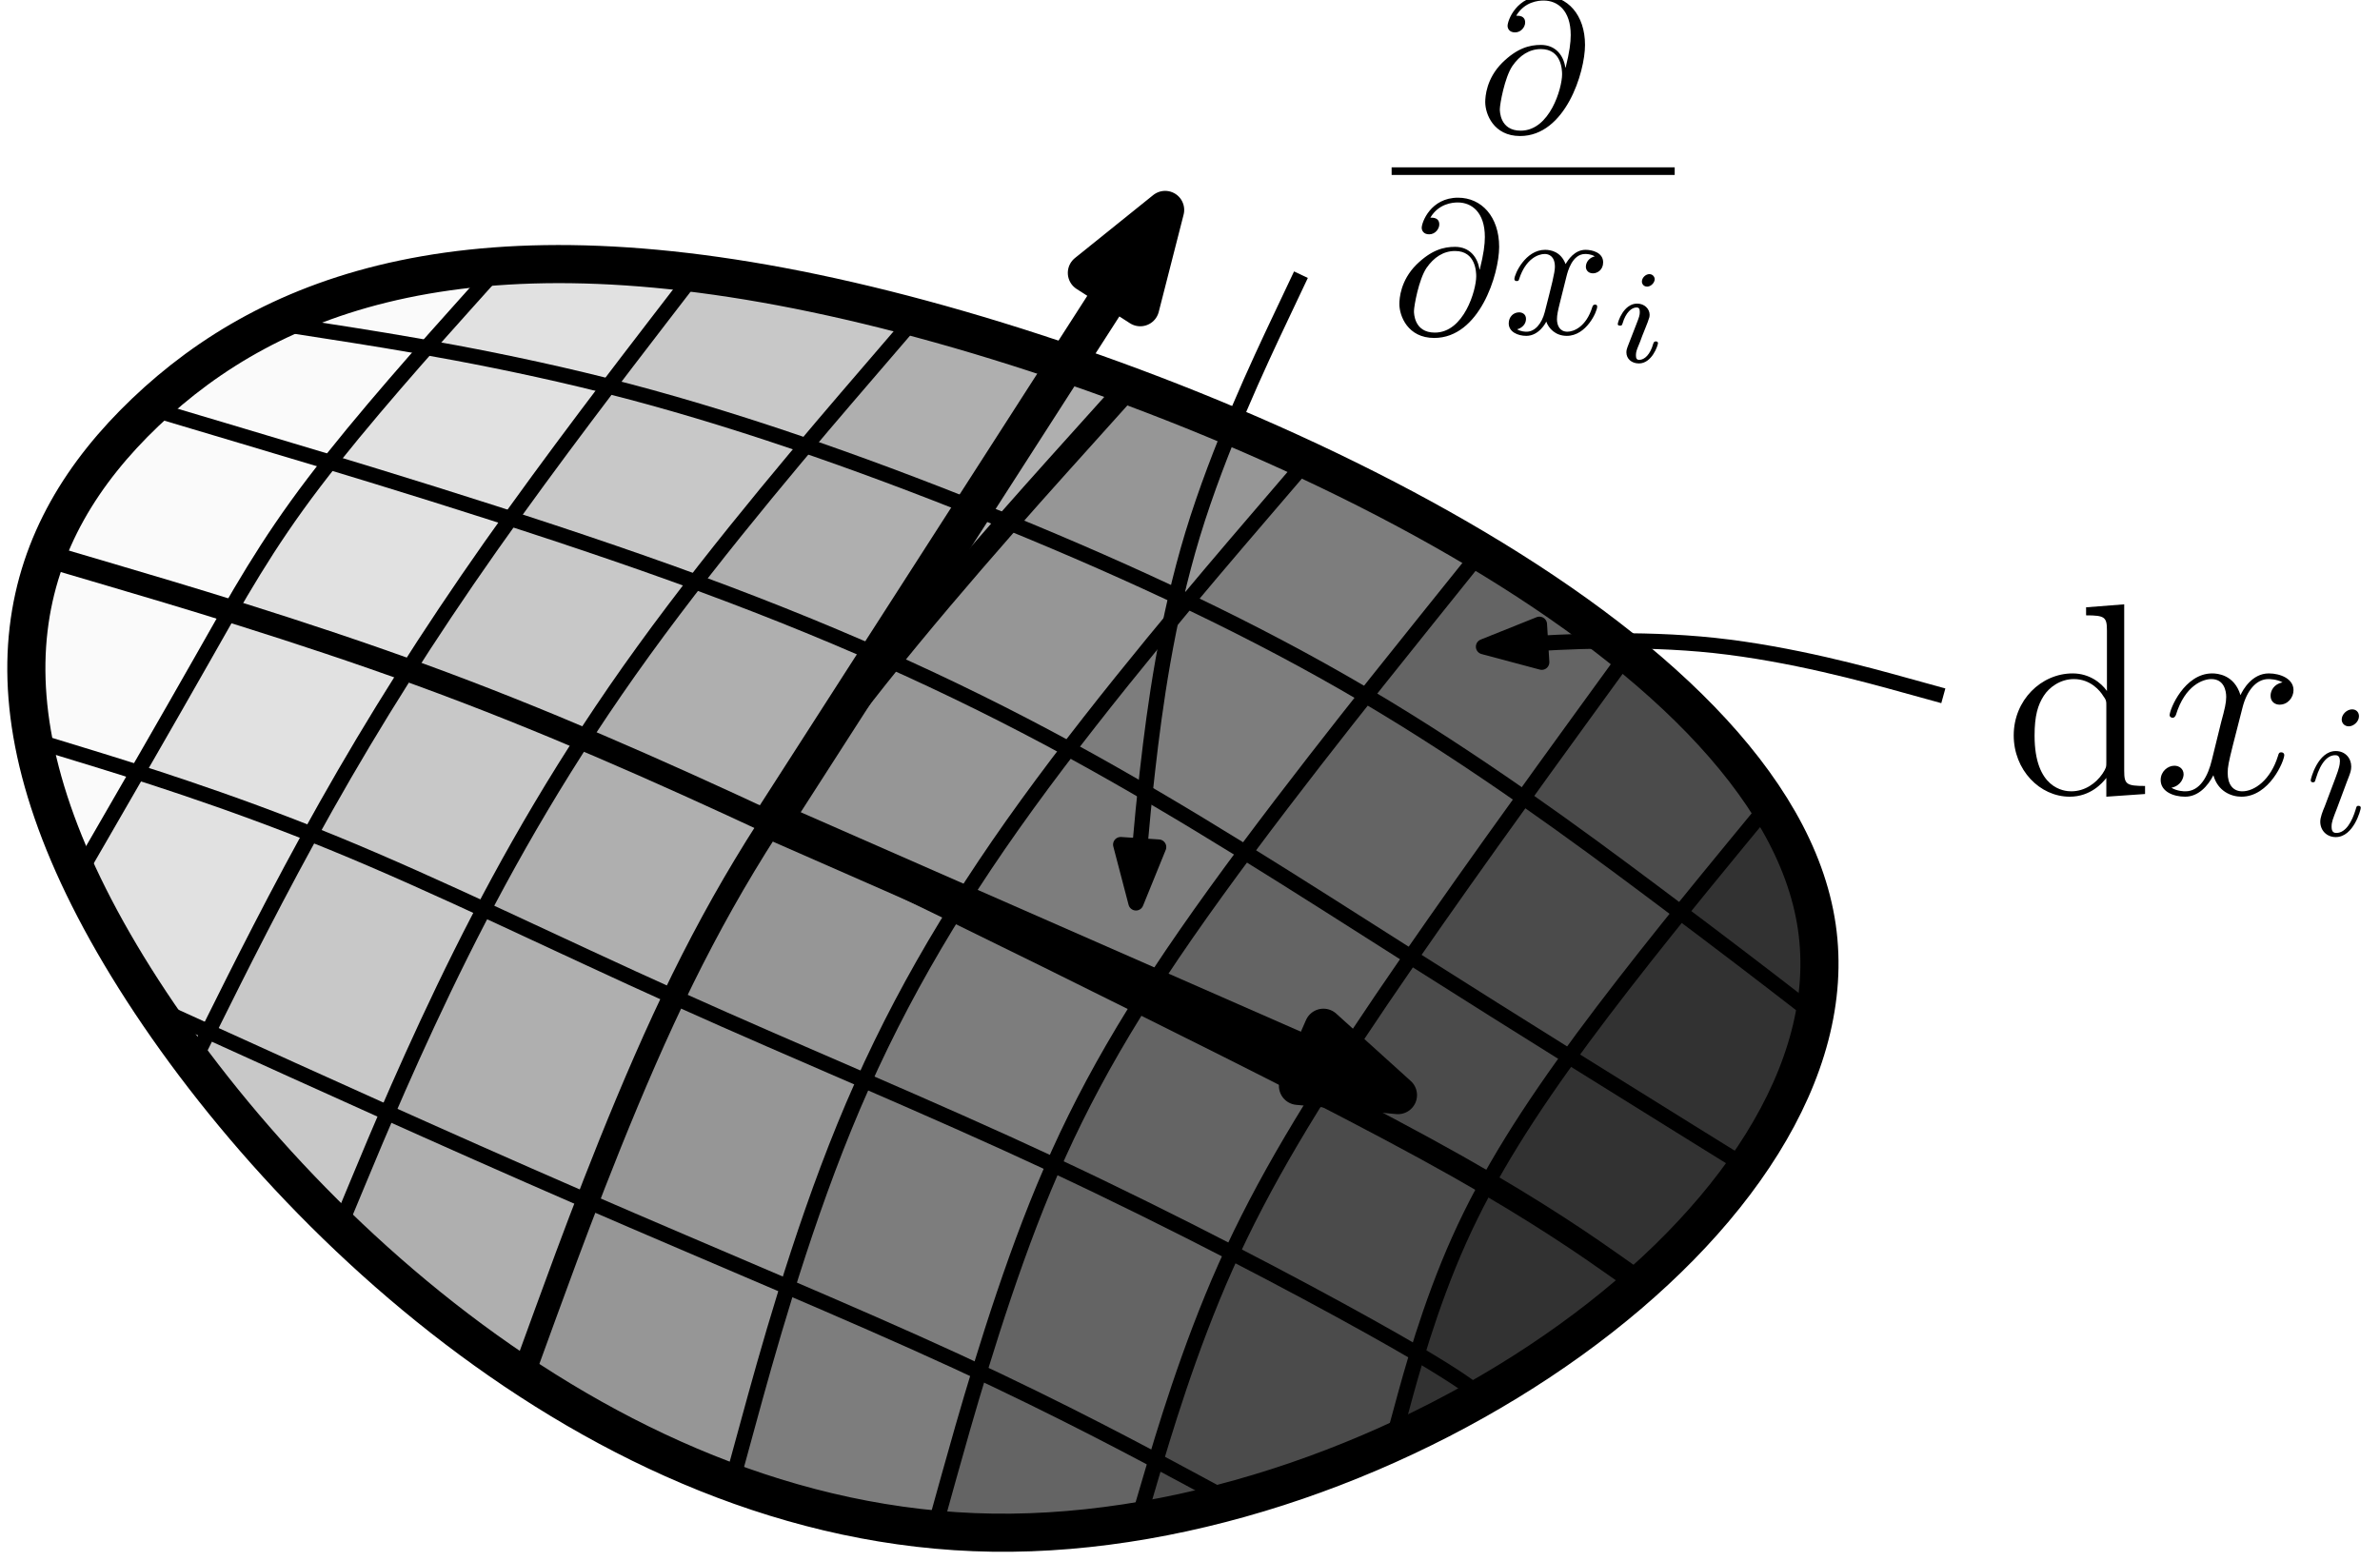 <?xml version="1.0" encoding="UTF-8"?>
<svg xmlns="http://www.w3.org/2000/svg" xmlns:xlink="http://www.w3.org/1999/xlink" width="124.867pt" height="81.926pt" viewBox="0 0 124.867 81.926" version="1.1">
<defs>
<g>
<symbol overflow="visible" id="glyph0-0">
<path style="stroke:none;" d=""/>
</symbol>
<symbol overflow="visible" id="glyph0-1">
<path style="stroke:none;" d="M 4.609 -3.375 C 4.516 -4 4.109 -4.562 3.328 -4.562 C 2.719 -4.562 2.078 -4.391 1.297 -3.625 C 0.469 -2.797 0.406 -1.859 0.406 -1.562 C 0.406 -0.938 0.844 0.219 2.234 0.219 C 4.609 0.219 5.641 -3.125 5.641 -4.562 C 5.641 -6.141 4.719 -7.141 3.484 -7.141 C 2.047 -7.141 1.578 -5.844 1.578 -5.562 C 1.578 -5.422 1.672 -5.219 1.969 -5.219 C 2.297 -5.219 2.5 -5.516 2.5 -5.734 C 2.5 -6.094 2.188 -6.094 2.031 -6.094 C 2.469 -6.828 3.188 -6.891 3.469 -6.891 C 4.203 -6.891 4.891 -6.375 4.891 -5.078 C 4.891 -4.688 4.828 -4.188 4.625 -3.375 Z M 2.266 -0.062 C 1.172 -0.062 1.172 -1.094 1.172 -1.188 C 1.172 -1.453 1.422 -2.844 1.828 -3.453 C 2.219 -4.016 2.719 -4.344 3.328 -4.344 C 4.422 -4.344 4.438 -3.219 4.438 -3.016 C 4.438 -2.297 3.797 -0.062 2.266 -0.062 Z M 2.266 -0.062 "/>
</symbol>
<symbol overflow="visible" id="glyph0-2">
<path style="stroke:none;" d="M 3.328 -3.016 C 3.391 -3.266 3.625 -4.188 4.312 -4.188 C 4.359 -4.188 4.609 -4.188 4.812 -4.062 C 4.531 -4 4.344 -3.766 4.344 -3.516 C 4.344 -3.359 4.453 -3.172 4.719 -3.172 C 4.938 -3.172 5.25 -3.344 5.25 -3.75 C 5.25 -4.266 4.672 -4.406 4.328 -4.406 C 3.75 -4.406 3.406 -3.875 3.281 -3.656 C 3.031 -4.312 2.5 -4.406 2.203 -4.406 C 1.172 -4.406 0.594 -3.125 0.594 -2.875 C 0.594 -2.766 0.703 -2.766 0.719 -2.766 C 0.797 -2.766 0.828 -2.797 0.844 -2.875 C 1.188 -3.938 1.844 -4.188 2.188 -4.188 C 2.375 -4.188 2.719 -4.094 2.719 -3.516 C 2.719 -3.203 2.547 -2.547 2.188 -1.141 C 2.031 -0.531 1.672 -0.109 1.234 -0.109 C 1.172 -0.109 0.953 -0.109 0.734 -0.234 C 0.984 -0.297 1.203 -0.5 1.203 -0.781 C 1.203 -1.047 0.984 -1.125 0.844 -1.125 C 0.531 -1.125 0.297 -0.875 0.297 -0.547 C 0.297 -0.094 0.781 0.109 1.219 0.109 C 1.891 0.109 2.25 -0.594 2.266 -0.641 C 2.391 -0.281 2.75 0.109 3.344 0.109 C 4.375 0.109 4.938 -1.172 4.938 -1.422 C 4.938 -1.531 4.859 -1.531 4.828 -1.531 C 4.734 -1.531 4.719 -1.484 4.688 -1.422 C 4.359 -0.344 3.688 -0.109 3.375 -0.109 C 2.984 -0.109 2.828 -0.422 2.828 -0.766 C 2.828 -0.984 2.875 -1.203 2.984 -1.641 Z M 3.328 -3.016 "/>
</symbol>
<symbol overflow="visible" id="glyph0-3">
<path style="stroke:none;" d="M 2.828 -6.234 C 2.828 -6.438 2.688 -6.594 2.469 -6.594 C 2.188 -6.594 1.922 -6.328 1.922 -6.062 C 1.922 -5.875 2.062 -5.703 2.297 -5.703 C 2.531 -5.703 2.828 -5.938 2.828 -6.234 Z M 2.078 -2.484 C 2.188 -2.766 2.188 -2.797 2.297 -3.062 C 2.375 -3.266 2.422 -3.406 2.422 -3.594 C 2.422 -4.031 2.109 -4.406 1.609 -4.406 C 0.672 -4.406 0.297 -2.953 0.297 -2.875 C 0.297 -2.766 0.391 -2.766 0.406 -2.766 C 0.516 -2.766 0.516 -2.797 0.562 -2.953 C 0.844 -3.891 1.234 -4.188 1.578 -4.188 C 1.656 -4.188 1.828 -4.188 1.828 -3.875 C 1.828 -3.656 1.75 -3.453 1.719 -3.344 C 1.641 -3.094 1.188 -1.938 1.031 -1.5 C 0.922 -1.25 0.797 -0.922 0.797 -0.703 C 0.797 -0.234 1.141 0.109 1.609 0.109 C 2.547 0.109 2.922 -1.328 2.922 -1.422 C 2.922 -1.531 2.828 -1.531 2.797 -1.531 C 2.703 -1.531 2.703 -1.5 2.656 -1.344 C 2.469 -0.719 2.141 -0.109 1.641 -0.109 C 1.469 -0.109 1.391 -0.203 1.391 -0.438 C 1.391 -0.688 1.453 -0.828 1.688 -1.438 Z M 2.078 -2.484 "/>
</symbol>
<symbol overflow="visible" id="glyph1-0">
<path style="stroke:none;" d=""/>
</symbol>
<symbol overflow="visible" id="glyph1-1">
<path style="stroke:none;" d="M 2.266 -4.359 C 2.266 -4.469 2.172 -4.625 1.984 -4.625 C 1.797 -4.625 1.594 -4.438 1.594 -4.234 C 1.594 -4.125 1.672 -3.969 1.875 -3.969 C 2.062 -3.969 2.266 -4.172 2.266 -4.359 Z M 0.844 -0.812 C 0.812 -0.719 0.781 -0.641 0.781 -0.516 C 0.781 -0.188 1.047 0.062 1.438 0.062 C 2.125 0.062 2.438 -0.891 2.438 -1 C 2.438 -1.094 2.344 -1.094 2.328 -1.094 C 2.234 -1.094 2.219 -1.047 2.188 -0.969 C 2.031 -0.406 1.734 -0.125 1.453 -0.125 C 1.312 -0.125 1.281 -0.219 1.281 -0.375 C 1.281 -0.531 1.328 -0.656 1.391 -0.812 C 1.469 -1 1.547 -1.188 1.609 -1.375 C 1.672 -1.547 1.938 -2.172 1.953 -2.266 C 1.984 -2.328 2 -2.406 2 -2.484 C 2 -2.812 1.719 -3.078 1.344 -3.078 C 0.641 -3.078 0.328 -2.125 0.328 -2 C 0.328 -1.922 0.422 -1.922 0.453 -1.922 C 0.547 -1.922 0.547 -1.953 0.578 -2.031 C 0.75 -2.625 1.062 -2.875 1.312 -2.875 C 1.422 -2.875 1.484 -2.828 1.484 -2.641 C 1.484 -2.469 1.453 -2.375 1.281 -1.938 Z M 0.844 -0.812 "/>
</symbol>
<symbol overflow="visible" id="glyph2-0">
<path style="stroke:none;" d=""/>
</symbol>
<symbol overflow="visible" id="glyph2-1">
<path style="stroke:none;" d="M 4.297 -9.797 L 4.297 -9.375 C 5.281 -9.375 5.391 -9.281 5.391 -8.578 L 5.391 -5.406 C 5.094 -5.828 4.469 -6.328 3.594 -6.328 C 1.938 -6.328 0.5 -4.922 0.5 -3.078 C 0.5 -1.266 1.859 0.141 3.438 0.141 C 4.531 0.141 5.156 -0.578 5.359 -0.844 L 5.359 0.141 L 7.391 0 L 7.391 -0.422 C 6.406 -0.422 6.297 -0.516 6.297 -1.219 L 6.297 -9.953 Z M 5.359 -1.672 C 5.359 -1.422 5.359 -1.375 5.156 -1.062 C 4.812 -0.562 4.234 -0.141 3.516 -0.141 C 3.141 -0.141 1.594 -0.281 1.594 -3.062 C 1.594 -4.109 1.766 -4.672 2.078 -5.156 C 2.359 -5.594 2.938 -6.031 3.656 -6.031 C 4.547 -6.031 5.047 -5.391 5.188 -5.156 C 5.359 -4.922 5.359 -4.891 5.359 -4.641 Z M 5.359 -1.672 "/>
</symbol>
<symbol overflow="visible" id="glyph3-0">
<path style="stroke:none;" d=""/>
</symbol>
<symbol overflow="visible" id="glyph3-1">
<path style="stroke:none;" d="M 6.797 -5.859 C 6.344 -5.766 6.172 -5.422 6.172 -5.156 C 6.172 -4.812 6.438 -4.688 6.641 -4.688 C 7.078 -4.688 7.375 -5.062 7.375 -5.453 C 7.375 -6.047 6.688 -6.328 6.078 -6.328 C 5.203 -6.328 4.719 -5.469 4.594 -5.188 C 4.266 -6.266 3.375 -6.328 3.109 -6.328 C 1.656 -6.328 0.875 -4.453 0.875 -4.125 C 0.875 -4.078 0.938 -4 1.031 -4 C 1.141 -4 1.172 -4.094 1.203 -4.141 C 1.688 -5.734 2.656 -6.031 3.062 -6.031 C 3.719 -6.031 3.844 -5.438 3.844 -5.094 C 3.844 -4.781 3.766 -4.453 3.578 -3.766 L 3.094 -1.797 C 2.891 -0.938 2.469 -0.141 1.703 -0.141 C 1.641 -0.141 1.281 -0.141 0.969 -0.328 C 1.484 -0.438 1.609 -0.859 1.609 -1.031 C 1.609 -1.312 1.391 -1.484 1.125 -1.484 C 0.781 -1.484 0.406 -1.188 0.406 -0.734 C 0.406 -0.125 1.078 0.141 1.688 0.141 C 2.375 0.141 2.875 -0.406 3.172 -0.984 C 3.406 -0.141 4.109 0.141 4.641 0.141 C 6.109 0.141 6.891 -1.734 6.891 -2.047 C 6.891 -2.125 6.828 -2.188 6.734 -2.188 C 6.609 -2.188 6.594 -2.109 6.562 -2 C 6.172 -0.734 5.328 -0.141 4.688 -0.141 C 4.188 -0.141 3.922 -0.516 3.922 -1.109 C 3.922 -1.422 3.969 -1.656 4.203 -2.594 L 4.703 -4.547 C 4.922 -5.406 5.406 -6.031 6.062 -6.031 C 6.094 -6.031 6.5 -6.031 6.797 -5.859 Z M 6.797 -5.859 "/>
</symbol>
</g>
<clipPath id="clip1">
  <path d="M 0 12 L 97 12 L 97 81.926 L 0 81.926 Z M 0 12 "/>
</clipPath>
</defs>
<g id="surface1">
<path style=" stroke:none;fill-rule:evenodd;fill:rgb(98%,98%,98%);fill-opacity:1;" d="M 25.539 14.043 C 24.871 14.125 23.539 14.285 21.965 14.609 C 20.391 14.934 18.578 15.422 16.93 16.023 C 15.281 16.621 13.797 17.336 12.312 18.254 C 10.824 19.176 9.336 20.301 8.156 21.336 C 6.977 22.367 6.102 23.312 5.199 24.602 C 4.297 25.891 3.363 27.531 2.738 29.023 C 2.113 30.52 1.793 31.871 1.68 33.484 C 1.566 35.098 1.656 36.965 1.816 38.367 C 1.977 39.77 2.211 40.703 2.602 41.883 C 2.996 43.062 3.547 44.488 3.824 45.199 C 4.102 45.914 4.102 45.914 4.559 45.121 C 5.016 44.332 5.93 42.746 6.738 41.348 C 7.547 39.945 8.246 38.727 8.953 37.508 C 9.66 36.285 10.371 35.062 11.078 33.832 C 11.785 32.605 12.488 31.371 13.07 30.395 C 13.648 29.418 14.109 28.699 14.816 27.688 C 15.523 26.68 16.48 25.383 17.473 24.113 C 18.469 22.844 19.5 21.602 20.57 20.352 C 21.641 19.102 22.746 17.848 23.691 16.781 C 24.637 15.715 25.422 14.84 25.812 14.398 C 26.207 13.961 26.207 13.961 25.539 14.043 Z M 25.539 14.043 "/>
<path style=" stroke:none;fill-rule:evenodd;fill:rgb(88.199%,88.199%,88.199%);fill-opacity:1;" d="M 35.969 14.277 C 35.453 14.227 34.43 14.121 33.129 14.043 C 31.832 13.965 30.262 13.914 29.062 13.902 C 27.863 13.895 27.035 13.93 26.621 13.945 C 26.207 13.961 26.207 13.961 25.812 14.398 C 25.422 14.84 24.637 15.715 23.691 16.781 C 22.746 17.848 21.641 19.102 20.094 21 C 18.547 22.898 16.559 25.438 14.625 28.297 C 12.695 31.156 10.82 34.332 9.535 36.527 C 8.246 38.727 7.547 39.945 6.738 41.348 C 5.93 42.746 5.016 44.332 4.559 45.121 C 4.102 45.914 4.102 45.914 5.105 47.555 C 6.109 49.195 8.117 52.477 9.121 54.117 C 10.129 55.758 10.129 55.758 10.363 55.285 C 10.598 54.812 11.066 53.863 11.789 52.434 C 12.512 51.004 13.488 49.094 14.555 47.078 C 15.621 45.066 16.781 42.957 17.672 41.379 C 18.562 39.801 19.184 38.754 20.066 37.34 C 20.945 35.926 22.086 34.141 23.477 32.074 C 24.871 30.008 26.516 27.66 28.336 25.164 C 30.152 22.668 32.148 20.02 33.531 18.188 C 34.922 16.355 35.699 15.344 36.09 14.836 C 36.48 14.328 36.48 14.328 35.969 14.277 Z M 35.969 14.277 "/>
<path style=" stroke:none;fill-rule:evenodd;fill:rgb(78.4%,78.4%,78.4%);fill-opacity:1;" d="M 47.223 16.461 C 46.41 16.266 44.781 15.871 42.852 15.484 C 40.926 15.094 38.703 14.711 37.594 14.52 C 36.48 14.328 36.48 14.328 35.828 15.238 C 35.172 16.148 33.867 17.965 32.48 19.793 C 31.094 21.625 29.629 23.469 28.27 25.289 C 26.91 27.109 25.664 28.902 24.27 30.969 C 22.879 33.035 21.344 35.371 20.262 37.062 C 19.184 38.754 18.562 39.801 17.672 41.379 C 16.781 42.957 15.621 45.066 14.32 47.555 C 13.02 50.039 11.574 52.898 10.852 54.328 C 10.129 55.758 10.129 55.758 10.539 56.277 C 10.953 56.793 11.773 57.828 12.574 58.785 C 13.371 59.738 14.148 60.617 15.012 61.547 C 15.879 62.473 16.836 63.449 17.316 63.938 C 17.793 64.43 17.793 64.43 18.055 63.801 C 18.316 63.176 18.84 61.918 19.387 60.625 C 19.938 59.328 20.512 57.992 21.059 56.754 C 21.605 55.516 22.125 54.379 22.902 52.773 C 23.68 51.164 24.715 49.094 25.656 47.301 C 26.598 45.512 27.445 44 28.453 42.324 C 29.461 40.648 30.629 38.805 31.789 37.078 C 32.949 35.352 34.102 33.742 35.469 31.938 C 36.836 30.133 38.418 28.133 39.996 26.195 C 41.574 24.262 43.145 22.391 44.484 20.812 C 45.824 19.234 46.934 17.945 47.484 17.301 C 48.039 16.656 48.039 16.656 47.223 16.461 Z M 47.223 16.461 "/>
<path style=" stroke:none;fill-rule:evenodd;fill:rgb(68.599%,68.599%,68.599%);fill-opacity:1;" d="M 58.508 19.984 C 57.754 19.723 56.242 19.191 54.859 18.73 C 53.48 18.27 52.223 17.875 51.109 17.543 C 49.992 17.207 49.016 16.934 48.527 16.797 C 48.039 16.656 48.039 16.656 47.484 17.301 C 46.934 17.945 45.824 19.234 44.484 20.812 C 43.145 22.391 41.574 24.262 40.262 25.852 C 38.949 27.441 37.895 28.754 37.105 29.754 C 36.312 30.758 35.785 31.445 34.617 33.117 C 33.445 34.785 31.641 37.438 30.309 39.469 C 28.98 41.504 28.129 42.918 26.93 45.109 C 25.734 47.301 24.188 50.27 23.156 52.324 C 22.125 54.379 21.605 55.516 20.801 57.383 C 19.988 59.246 18.891 61.836 18.344 63.133 C 17.793 64.43 17.793 64.43 18.148 64.754 C 18.5 65.082 19.203 65.738 20.176 66.578 C 21.148 67.422 22.391 68.449 23.645 69.418 C 24.898 70.387 26.164 71.293 26.797 71.746 C 27.43 72.199 27.43 72.199 28.125 70.336 C 28.82 68.473 30.215 64.746 31.344 61.852 C 32.473 58.957 33.336 56.895 34.25 54.871 C 35.164 52.848 36.129 50.871 36.883 49.395 C 37.641 47.922 38.184 46.949 39.227 45.305 C 40.266 43.656 41.805 41.34 43.41 39.113 C 45.02 36.887 46.703 34.754 48.219 32.898 C 49.738 31.039 51.094 29.457 52.395 27.965 C 53.695 26.469 54.949 25.062 56.086 23.789 C 57.223 22.52 58.242 21.387 58.754 20.816 C 59.262 20.25 59.262 20.25 58.508 19.984 Z M 58.508 19.984 "/>
<path style=" stroke:none;fill-rule:evenodd;fill:rgb(58.8%,58.8%,58.8%);fill-opacity:1;" d="M 68.008 23.887 C 67.41 23.621 66.223 23.09 64.945 22.543 C 63.668 22 62.301 21.441 61.34 21.059 C 60.379 20.676 59.82 20.465 59.543 20.355 C 59.262 20.25 59.262 20.25 58.754 20.816 C 58.242 21.387 57.223 22.52 56.086 23.789 C 54.949 25.062 53.695 26.469 52.637 27.684 C 51.578 28.898 50.711 29.922 49.645 31.207 C 48.578 32.492 47.32 34.047 46.238 35.391 C 45.152 36.738 44.246 37.879 43.324 39.121 C 42.406 40.367 41.469 41.719 40.703 42.879 C 39.934 44.035 39.332 45.008 38.676 46.156 C 38.016 47.309 37.305 48.641 36.551 50.117 C 35.797 51.59 34.996 53.211 34.168 55.051 C 33.336 56.895 32.473 58.957 31.734 60.809 C 30.996 62.656 30.391 64.293 29.691 66.156 C 28.996 68.02 28.215 70.109 27.82 71.152 C 27.43 72.199 27.43 72.199 27.977 72.535 C 28.523 72.871 29.617 73.543 30.859 74.238 C 32.102 74.93 33.492 75.645 34.773 76.242 C 36.055 76.844 37.223 77.324 37.809 77.566 C 38.395 77.809 38.395 77.809 38.559 77.211 C 38.723 76.617 39.047 75.422 39.359 74.301 C 39.668 73.18 39.965 72.129 40.465 70.469 C 40.969 68.805 41.68 66.527 42.484 64.227 C 43.289 61.926 44.188 59.598 44.949 57.785 C 45.711 55.973 46.328 54.668 47 53.367 C 47.668 52.066 48.387 50.766 49.258 49.312 C 50.133 47.855 51.156 46.246 52.371 44.48 C 53.586 42.715 54.988 40.793 56.645 38.652 C 58.297 36.508 60.203 34.145 61.715 32.305 C 63.227 30.461 64.344 29.141 65.426 27.867 C 66.508 26.594 67.555 25.375 68.078 24.762 C 68.602 24.152 68.602 24.152 68.008 23.887 Z M 68.008 23.887 "/>
<path style=" stroke:none;fill-rule:evenodd;fill:rgb(48.999%,48.999%,48.999%);fill-opacity:1;" d="M 77.195 28.672 C 76.688 28.379 75.672 27.797 74.664 27.242 C 73.656 26.688 72.66 26.164 71.652 25.656 C 70.645 25.145 69.621 24.648 69.113 24.398 C 68.602 24.152 68.602 24.152 68.078 24.762 C 67.555 25.375 66.508 26.594 65.246 28.094 C 63.988 29.59 62.512 31.359 61.258 32.891 C 60.004 34.422 58.969 35.711 57.84 37.133 C 56.715 38.559 55.496 40.117 54.539 41.391 C 53.582 42.664 52.883 43.652 52.02 44.949 C 51.156 46.246 50.133 47.855 49.258 49.312 C 48.387 50.766 47.668 52.066 47 53.367 C 46.328 54.668 45.711 55.973 45.145 57.285 C 44.582 58.602 44.074 59.934 43.52 61.449 C 42.965 62.965 42.359 64.664 41.809 66.301 C 41.258 67.938 40.758 69.508 40.195 71.414 C 39.637 73.32 39.016 75.566 38.703 76.688 C 38.395 77.809 38.395 77.809 39.305 78.078 C 40.215 78.348 42.035 78.891 43.805 79.297 C 45.574 79.707 47.297 79.984 48.156 80.121 C 49.016 80.258 49.016 80.258 49.195 79.609 C 49.379 78.965 49.738 77.668 50.25 75.918 C 50.762 74.168 51.418 71.969 52.305 69.375 C 53.191 66.781 54.309 63.797 55.234 61.566 C 56.156 59.332 56.895 57.848 57.875 56.105 C 58.855 54.367 60.082 52.367 61.594 50.117 C 63.109 47.871 64.91 45.375 66.707 42.973 C 68.504 40.574 70.301 38.27 71.66 36.535 C 73.023 34.801 73.957 33.633 74.891 32.465 C 75.828 31.301 76.766 30.133 77.234 29.547 C 77.703 28.961 77.703 28.961 77.195 28.672 Z M 77.195 28.672 "/>
<path style=" stroke:none;fill-rule:evenodd;fill:rgb(39.2%,39.2%,39.2%);fill-opacity:1;" d="M 84.785 33.832 C 84.164 33.367 82.922 32.441 81.637 31.551 C 80.352 30.664 79.027 29.812 78.367 29.387 C 77.703 28.961 77.703 28.961 76.77 30.129 C 75.836 31.297 73.965 33.629 72.512 35.465 C 71.059 37.301 70.02 38.637 69.125 39.789 C 68.227 40.941 67.469 41.91 66.688 42.957 C 65.906 44.004 65.102 45.129 64.199 46.375 C 63.301 47.625 62.305 48.996 61.191 50.68 C 60.082 52.367 58.855 54.367 57.875 56.105 C 56.895 57.848 56.156 59.332 55.391 61.156 C 54.621 62.984 53.824 65.152 53.164 66.965 C 52.508 68.777 51.992 70.234 51.504 71.742 C 51.016 73.25 50.559 74.812 50.148 76.238 C 49.738 77.668 49.379 78.965 49.195 79.609 C 49.016 80.258 49.016 80.258 49.801 80.285 C 50.59 80.312 52.164 80.363 53.945 80.289 C 55.727 80.219 57.715 80.023 58.711 79.926 C 59.703 79.828 59.703 79.828 59.848 79.332 C 59.996 78.84 60.285 77.852 60.539 77.004 C 60.793 76.16 61.008 75.457 61.363 74.371 C 61.723 73.289 62.223 71.82 62.801 70.305 C 63.375 68.785 64.027 67.215 64.703 65.746 C 65.379 64.273 66.082 62.906 66.98 61.312 C 67.879 59.719 68.977 57.906 70.383 55.734 C 71.785 53.566 73.492 51.039 75.371 48.344 C 77.246 45.648 79.293 42.781 80.992 40.41 C 82.695 38.039 84.051 36.168 84.73 35.23 C 85.41 34.297 85.41 34.297 84.785 33.832 Z M 84.785 33.832 "/>
<path style=" stroke:none;fill-rule:evenodd;fill:rgb(29.399%,29.399%,29.399%);fill-opacity:1;" d="M 92.242 41.52 C 91.688 40.82 90.582 39.426 89.352 38.105 C 88.117 36.785 86.766 35.539 86.086 34.918 C 85.41 34.297 85.41 34.297 84.73 35.23 C 84.051 36.168 82.695 38.039 81.465 39.75 C 80.238 41.457 79.137 43.004 78.117 44.438 C 77.094 45.871 76.148 47.191 75.094 48.723 C 74.039 50.246 72.871 51.98 71.844 53.539 C 70.816 55.094 69.926 56.473 69.105 57.777 C 68.285 59.082 67.535 60.309 66.809 61.605 C 66.082 62.906 65.379 64.273 64.797 65.527 C 64.215 66.777 63.754 67.91 63.176 69.43 C 62.602 70.945 61.91 72.852 61.312 74.648 C 60.715 76.445 60.211 78.137 59.957 78.98 C 59.703 79.828 59.703 79.828 60.516 79.648 C 61.328 79.473 62.953 79.117 64.5 78.707 C 66.047 78.297 67.516 77.832 68.926 77.324 C 70.34 76.812 71.695 76.262 72.371 75.984 C 73.051 75.707 73.051 75.707 73.145 75.355 C 73.242 75.004 73.434 74.301 73.734 73.254 C 74.039 72.211 74.453 70.82 75.02 69.238 C 75.582 67.652 76.297 65.871 76.953 64.422 C 77.609 62.973 78.211 61.855 78.949 60.621 C 79.691 59.383 80.574 58.027 81.602 56.555 C 82.629 55.082 83.805 53.496 85.188 51.703 C 86.574 49.91 88.168 47.91 89.473 46.297 C 90.773 44.68 91.785 43.449 92.289 42.832 C 92.797 42.219 92.797 42.219 92.242 41.52 Z M 92.242 41.52 "/>
<path style=" stroke:none;fill-rule:evenodd;fill:rgb(19.6%,19.6%,19.6%);fill-opacity:1;" d="M 73.582 75.445 C 74.113 75.184 75.176 74.66 76.426 73.973 C 77.68 73.281 79.121 72.43 80.52 71.508 C 81.914 70.59 83.262 69.605 84.656 68.441 C 86.051 67.273 87.496 65.926 88.668 64.695 C 89.84 63.465 90.738 62.355 91.5 61.277 C 92.266 60.203 92.887 59.164 93.48 57.832 C 94.074 56.5 94.641 54.879 94.961 53.523 C 95.285 52.172 95.367 51.086 95.305 49.965 C 95.242 48.84 95.039 47.68 94.598 46.383 C 94.156 45.086 93.477 43.652 93.137 42.934 C 92.797 42.219 92.797 42.219 92.289 42.832 C 91.785 43.449 90.773 44.68 90.008 45.617 C 89.242 46.555 88.719 47.199 87.922 48.199 C 87.125 49.199 86.051 50.555 84.93 52.023 C 83.805 53.496 82.629 55.082 81.602 56.555 C 80.574 58.027 79.691 59.383 78.949 60.621 C 78.211 61.855 77.609 62.973 76.953 64.422 C 76.297 65.871 75.582 67.652 74.922 69.59 C 74.262 71.523 73.656 73.617 73.352 74.66 C 73.051 75.707 73.051 75.707 73.582 75.445 Z M 73.582 75.445 "/>
<g clip-path="url(#clip1)" clip-rule="nonzero">
<path style="fill:none;stroke-width:2;stroke-linecap:butt;stroke-linejoin:round;stroke:rgb(0%,0%,0%);stroke-opacity:1;stroke-miterlimit:10;" d="M 135.123 166.971 C 128.525 160.674 125.943 152.178 133.455 139.127 C 140.967 126.081 158.564 108.483 179.576 108.178 C 200.592 107.874 225.018 124.866 222.818 139.963 C 220.619 155.061 191.791 168.26 172.068 172.811 C 152.346 177.362 141.725 173.264 135.123 166.971 Z M 135.123 166.971 " transform="matrix(1,0,0,-1,-127.498,188.604)"/>
</g>
<path style="fill:none;stroke-width:0.8;stroke-linecap:butt;stroke-linejoin:round;stroke:rgb(0%,0%,0%);stroke-opacity:1;stroke-miterlimit:10;" d="M 153.705 174.643 C 153.705 174.643 153.705 174.643 151.9 172.631 C 150.096 170.62 146.49 166.596 143.971 163.284 C 141.451 159.971 140.014 157.37 138.135 154.053 C 136.256 150.741 133.928 146.713 132.764 144.702 C 131.6 142.69 131.6 142.69 131.6 142.69 " transform="matrix(1,0,0,-1,-127.498,188.604)"/>
<path style="fill:none;stroke-width:0.8;stroke-linecap:butt;stroke-linejoin:round;stroke:rgb(0%,0%,0%);stroke-opacity:1;stroke-miterlimit:10;" d="M 163.978 174.276 C 163.978 174.276 163.978 174.276 162.107 171.846 C 160.24 169.417 156.502 164.561 153.225 159.905 C 149.947 155.245 147.135 150.784 144.611 146.303 C 142.088 141.831 139.857 137.338 138.74 135.092 C 137.627 132.846 137.627 132.846 137.627 132.846 " transform="matrix(1,0,0,-1,-127.498,188.604)"/>
<path style="fill:none;stroke-width:0.8;stroke-linecap:butt;stroke-linejoin:round;stroke:rgb(0%,0%,0%);stroke-opacity:1;stroke-miterlimit:10;" d="M 175.537 171.948 C 175.537 171.948 175.537 171.948 172.986 168.979 C 170.435 166.014 165.334 160.081 161.268 154.459 C 157.197 148.838 154.166 143.53 151.674 138.534 C 149.185 133.538 147.236 128.858 146.264 126.514 C 145.291 124.174 145.291 124.174 145.291 124.174 " transform="matrix(1,0,0,-1,-127.498,188.604)"/>
<path style="fill:none;stroke-width:1.2;stroke-linecap:butt;stroke-linejoin:round;stroke:rgb(0%,0%,0%);stroke-opacity:1;stroke-miterlimit:10;" d="M 186.76 168.354 C 186.76 168.354 186.76 168.354 184.084 165.377 C 181.408 162.405 176.057 156.456 171.935 151.053 C 167.818 145.655 164.935 140.799 162.307 135.116 C 159.678 129.428 157.303 122.916 156.115 119.663 C 154.928 116.405 154.928 116.405 154.928 116.405 " transform="matrix(1,0,0,-1,-127.498,188.604)"/>
<path style="fill:none;stroke-width:0.8;stroke-linecap:butt;stroke-linejoin:round;stroke:rgb(0%,0%,0%);stroke-opacity:1;stroke-miterlimit:10;" d="M 196.1 164.452 C 196.1 164.452 196.1 164.452 193.459 161.37 C 190.818 158.288 185.541 152.12 181.385 146.385 C 177.228 140.647 174.193 135.334 171.799 129.475 C 169.404 123.616 167.646 117.206 166.771 114.002 C 165.893 110.795 165.893 110.795 165.893 110.795 " transform="matrix(1,0,0,-1,-127.498,188.604)"/>
<path style="fill:none;stroke-width:0.8;stroke-linecap:butt;stroke-linejoin:round;stroke:rgb(0%,0%,0%);stroke-opacity:1;stroke-miterlimit:10;" d="M 205.201 159.643 C 205.201 159.643 205.201 159.643 202.334 156.073 C 199.467 152.502 193.732 145.362 189.728 139.588 C 185.725 133.819 183.447 129.42 181.533 124.44 C 179.619 119.459 178.064 113.905 177.287 111.124 C 176.514 108.346 176.514 108.346 176.514 108.346 " transform="matrix(1,0,0,-1,-127.498,188.604)"/>
<path style="fill:none;stroke-width:0.8;stroke-linecap:butt;stroke-linejoin:round;stroke:rgb(0%,0%,0%);stroke-opacity:1;stroke-miterlimit:10;" d="M 212.908 154.307 C 212.908 154.307 212.908 154.307 210.576 151.096 C 208.244 147.881 203.584 141.459 199.963 136.12 C 196.346 130.784 193.764 126.538 191.81 122.159 C 189.857 117.784 188.529 113.28 187.865 111.03 C 187.201 108.776 187.201 108.776 187.201 108.776 " transform="matrix(1,0,0,-1,-127.498,188.604)"/>
<path style="fill:none;stroke-width:0.8;stroke-linecap:butt;stroke-linejoin:round;stroke:rgb(0%,0%,0%);stroke-opacity:1;stroke-miterlimit:10;" d="M 220.295 146.385 C 220.295 146.385 220.295 146.385 218.553 144.268 C 216.81 142.147 213.326 137.909 210.525 134.12 C 207.721 130.331 205.6 126.991 204.049 123.53 C 202.498 120.069 201.521 116.483 201.037 114.69 C 200.549 112.897 200.549 112.897 200.549 112.897 " transform="matrix(1,0,0,-1,-127.498,188.604)"/>
<path style="fill:none;stroke-width:0.8;stroke-linecap:butt;stroke-linejoin:round;stroke:rgb(0%,0%,0%);stroke-opacity:1;stroke-miterlimit:10;" d="M 141.853 171.663 C 141.853 171.663 141.853 171.663 144.889 171.19 C 147.924 170.717 153.99 169.772 160.447 168.073 C 166.904 166.37 173.748 163.92 180.338 161.221 C 186.928 158.526 193.26 155.581 199.107 152.131 C 204.959 148.682 210.326 144.721 214.178 141.838 C 218.029 138.959 220.365 137.155 221.533 136.252 C 222.701 135.35 222.701 135.35 222.701 135.35 " transform="matrix(1,0,0,-1,-127.498,188.604)"/>
<path style="fill:none;stroke-width:0.8;stroke-linecap:butt;stroke-linejoin:round;stroke:rgb(0%,0%,0%);stroke-opacity:1;stroke-miterlimit:10;" d="M 135.346 167.178 C 135.346 167.178 135.346 167.178 140.178 165.737 C 145.01 164.299 154.678 161.417 162.768 158.51 C 170.857 155.604 177.377 152.667 183.564 149.299 C 189.752 145.928 195.615 142.127 201.486 138.401 C 207.361 134.67 213.252 131.018 216.193 129.19 C 219.139 127.362 219.139 127.362 219.139 127.362 " transform="matrix(1,0,0,-1,-127.498,188.604)"/>
<path style="fill:none;stroke-width:1.2;stroke-linecap:butt;stroke-linejoin:round;stroke:rgb(0%,0%,0%);stroke-opacity:1;stroke-miterlimit:10;" d="M 129.928 159.436 C 129.928 159.436 129.928 159.436 133.24 158.459 C 136.557 157.483 143.182 155.526 149.533 153.209 C 155.885 150.893 161.959 148.213 168.217 145.288 C 174.475 142.362 180.916 139.19 187.193 136.065 C 193.471 132.944 199.584 129.87 203.951 127.405 C 208.322 124.94 210.951 123.088 212.268 122.159 C 213.58 121.233 213.58 121.233 213.58 121.233 " transform="matrix(1,0,0,-1,-127.498,188.604)"/>
<path style="fill:none;stroke-width:0.8;stroke-linecap:butt;stroke-linejoin:round;stroke:rgb(0%,0%,0%);stroke-opacity:1;stroke-miterlimit:10;" d="M 129.244 149.768 C 129.244 149.768 129.244 149.768 131.771 148.995 C 134.299 148.221 139.35 146.674 144.935 144.389 C 150.521 142.104 156.635 139.081 163.057 136.194 C 169.475 133.303 176.197 130.545 182.725 127.495 C 189.252 124.444 195.584 121.096 199.31 119.018 C 203.037 116.944 204.162 116.135 204.728 115.733 C 205.291 115.327 205.291 115.327 205.291 115.327 " transform="matrix(1,0,0,-1,-127.498,188.604)"/>
<path style="fill:none;stroke-width:0.8;stroke-linecap:butt;stroke-linejoin:round;stroke:rgb(0%,0%,0%);stroke-opacity:1;stroke-miterlimit:10;" d="M 135.545 135.776 C 135.545 135.776 135.545 135.776 139.334 134.053 C 143.119 132.334 150.693 128.889 157.932 125.745 C 165.17 122.6 172.072 119.756 177.705 117.159 C 183.342 114.557 187.709 112.198 189.893 111.022 C 192.076 109.842 192.076 109.842 192.076 109.842 " transform="matrix(1,0,0,-1,-127.498,188.604)"/>
<path style="fill:none;stroke-width:2;stroke-linecap:butt;stroke-linejoin:round;stroke:rgb(0%,0%,0%);stroke-opacity:1;stroke-miterlimit:10;" d="M 168.033 145.538 L 188.627 177.588 " transform="matrix(1,0,0,-1,-127.498,188.604)"/>
<path style="fill-rule:evenodd;fill:rgb(0%,0%,0%);fill-opacity:1;stroke-width:2;stroke-linecap:butt;stroke-linejoin:round;stroke:rgb(0%,0%,0%);stroke-opacity:1;stroke-miterlimit:10;" d="M 188.627 177.588 L 184.521 174.284 L 187.322 172.483 Z M 188.627 177.588 " transform="matrix(1,0,0,-1,-127.498,188.604)"/>
<path style="fill:none;stroke-width:2;stroke-linecap:butt;stroke-linejoin:round;stroke:rgb(0%,0%,0%);stroke-opacity:1;stroke-miterlimit:10;" d="M 168.033 145.538 L 200.842 131.139 " transform="matrix(1,0,0,-1,-127.498,188.604)"/>
<path style="fill-rule:evenodd;fill:rgb(0%,0%,0%);fill-opacity:1;stroke-width:2;stroke-linecap:butt;stroke-linejoin:round;stroke:rgb(0%,0%,0%);stroke-opacity:1;stroke-miterlimit:10;" d="M 200.842 131.139 L 196.932 134.674 L 195.596 131.624 Z M 200.842 131.139 " transform="matrix(1,0,0,-1,-127.498,188.604)"/>
<g style="fill:rgb(0%,0%,0%);fill-opacity:1;">
  <use xlink:href="#glyph0-1" x="77.517" y="6.919"/>
</g>
<path style="fill:none;stroke-width:0.398;stroke-linecap:butt;stroke-linejoin:round;stroke:rgb(0%,0%,0%);stroke-opacity:1;stroke-miterlimit:10;" d="M -0 0.001 L 14.851 0.001 " transform="matrix(1,0,0,-1,73.012,8.981)"/>
<g style="fill:rgb(0%,0%,0%);fill-opacity:1;">
  <use xlink:href="#glyph0-1" x="73.012" y="17.515"/>
</g>
<g style="fill:rgb(0%,0%,0%);fill-opacity:1;">
  <use xlink:href="#glyph0-2" x="78.859" y="17.515"/>
</g>
<g style="fill:rgb(0%,0%,0%);fill-opacity:1;">
  <use xlink:href="#glyph1-1" x="84.548" y="19.009"/>
</g>
<path style="fill:none;stroke-width:0.8;stroke-linecap:butt;stroke-linejoin:round;stroke:rgb(0%,0%,0%);stroke-opacity:1;stroke-miterlimit:10;" d="M 195.752 174.19 C 195.752 174.19 195.752 174.19 194.678 171.92 C 193.603 169.647 191.455 165.108 190.072 160.565 C 188.693 156.018 188.08 151.479 187.713 148.256 C 187.342 145.034 187.221 143.127 187.158 142.178 C 187.096 141.225 187.096 141.225 187.096 141.225 " transform="matrix(1,0,0,-1,-127.498,188.604)"/>
<path style="fill-rule:evenodd;fill:rgb(0%,0%,0%);fill-opacity:1;stroke-width:0.8;stroke-linecap:butt;stroke-linejoin:round;stroke:rgb(0%,0%,0%);stroke-opacity:1;stroke-miterlimit:10;" d="M 187.096 141.225 L 188.287 144.155 L 186.295 144.284 Z M 187.096 141.225 " transform="matrix(1,0,0,-1,-127.498,188.604)"/>
<g style="fill:rgb(0%,0%,0%);fill-opacity:1;">
  <use xlink:href="#glyph2-1" x="105.15" y="41.665"/>
</g>
<g style="fill:rgb(0%,0%,0%);fill-opacity:1;">
  <use xlink:href="#glyph3-1" x="112.954" y="41.665"/>
</g>
<g style="fill:rgb(0%,0%,0%);fill-opacity:1;">
  <use xlink:href="#glyph0-3" x="120.936" y="43.817"/>
</g>
<path style="fill:none;stroke-width:0.8;stroke-linecap:butt;stroke-linejoin:round;stroke:rgb(0%,0%,0%);stroke-opacity:1;stroke-miterlimit:10;" d="M 229.455 152.092 C 229.455 152.092 229.455 152.092 227.459 152.643 C 225.463 153.198 221.475 154.299 217.451 154.733 C 213.432 155.163 209.381 154.917 207.353 154.792 C 205.33 154.67 205.33 154.67 205.33 154.67 " transform="matrix(1,0,0,-1,-127.498,188.604)"/>
<path style="fill-rule:evenodd;fill:rgb(0%,0%,0%);fill-opacity:1;stroke-width:0.8;stroke-linecap:butt;stroke-linejoin:round;stroke:rgb(0%,0%,0%);stroke-opacity:1;stroke-miterlimit:10;" d="M 205.33 154.67 L 208.385 153.854 L 208.264 155.846 Z M 205.33 154.67 " transform="matrix(1,0,0,-1,-127.498,188.604)"/>
</g>
</svg>
